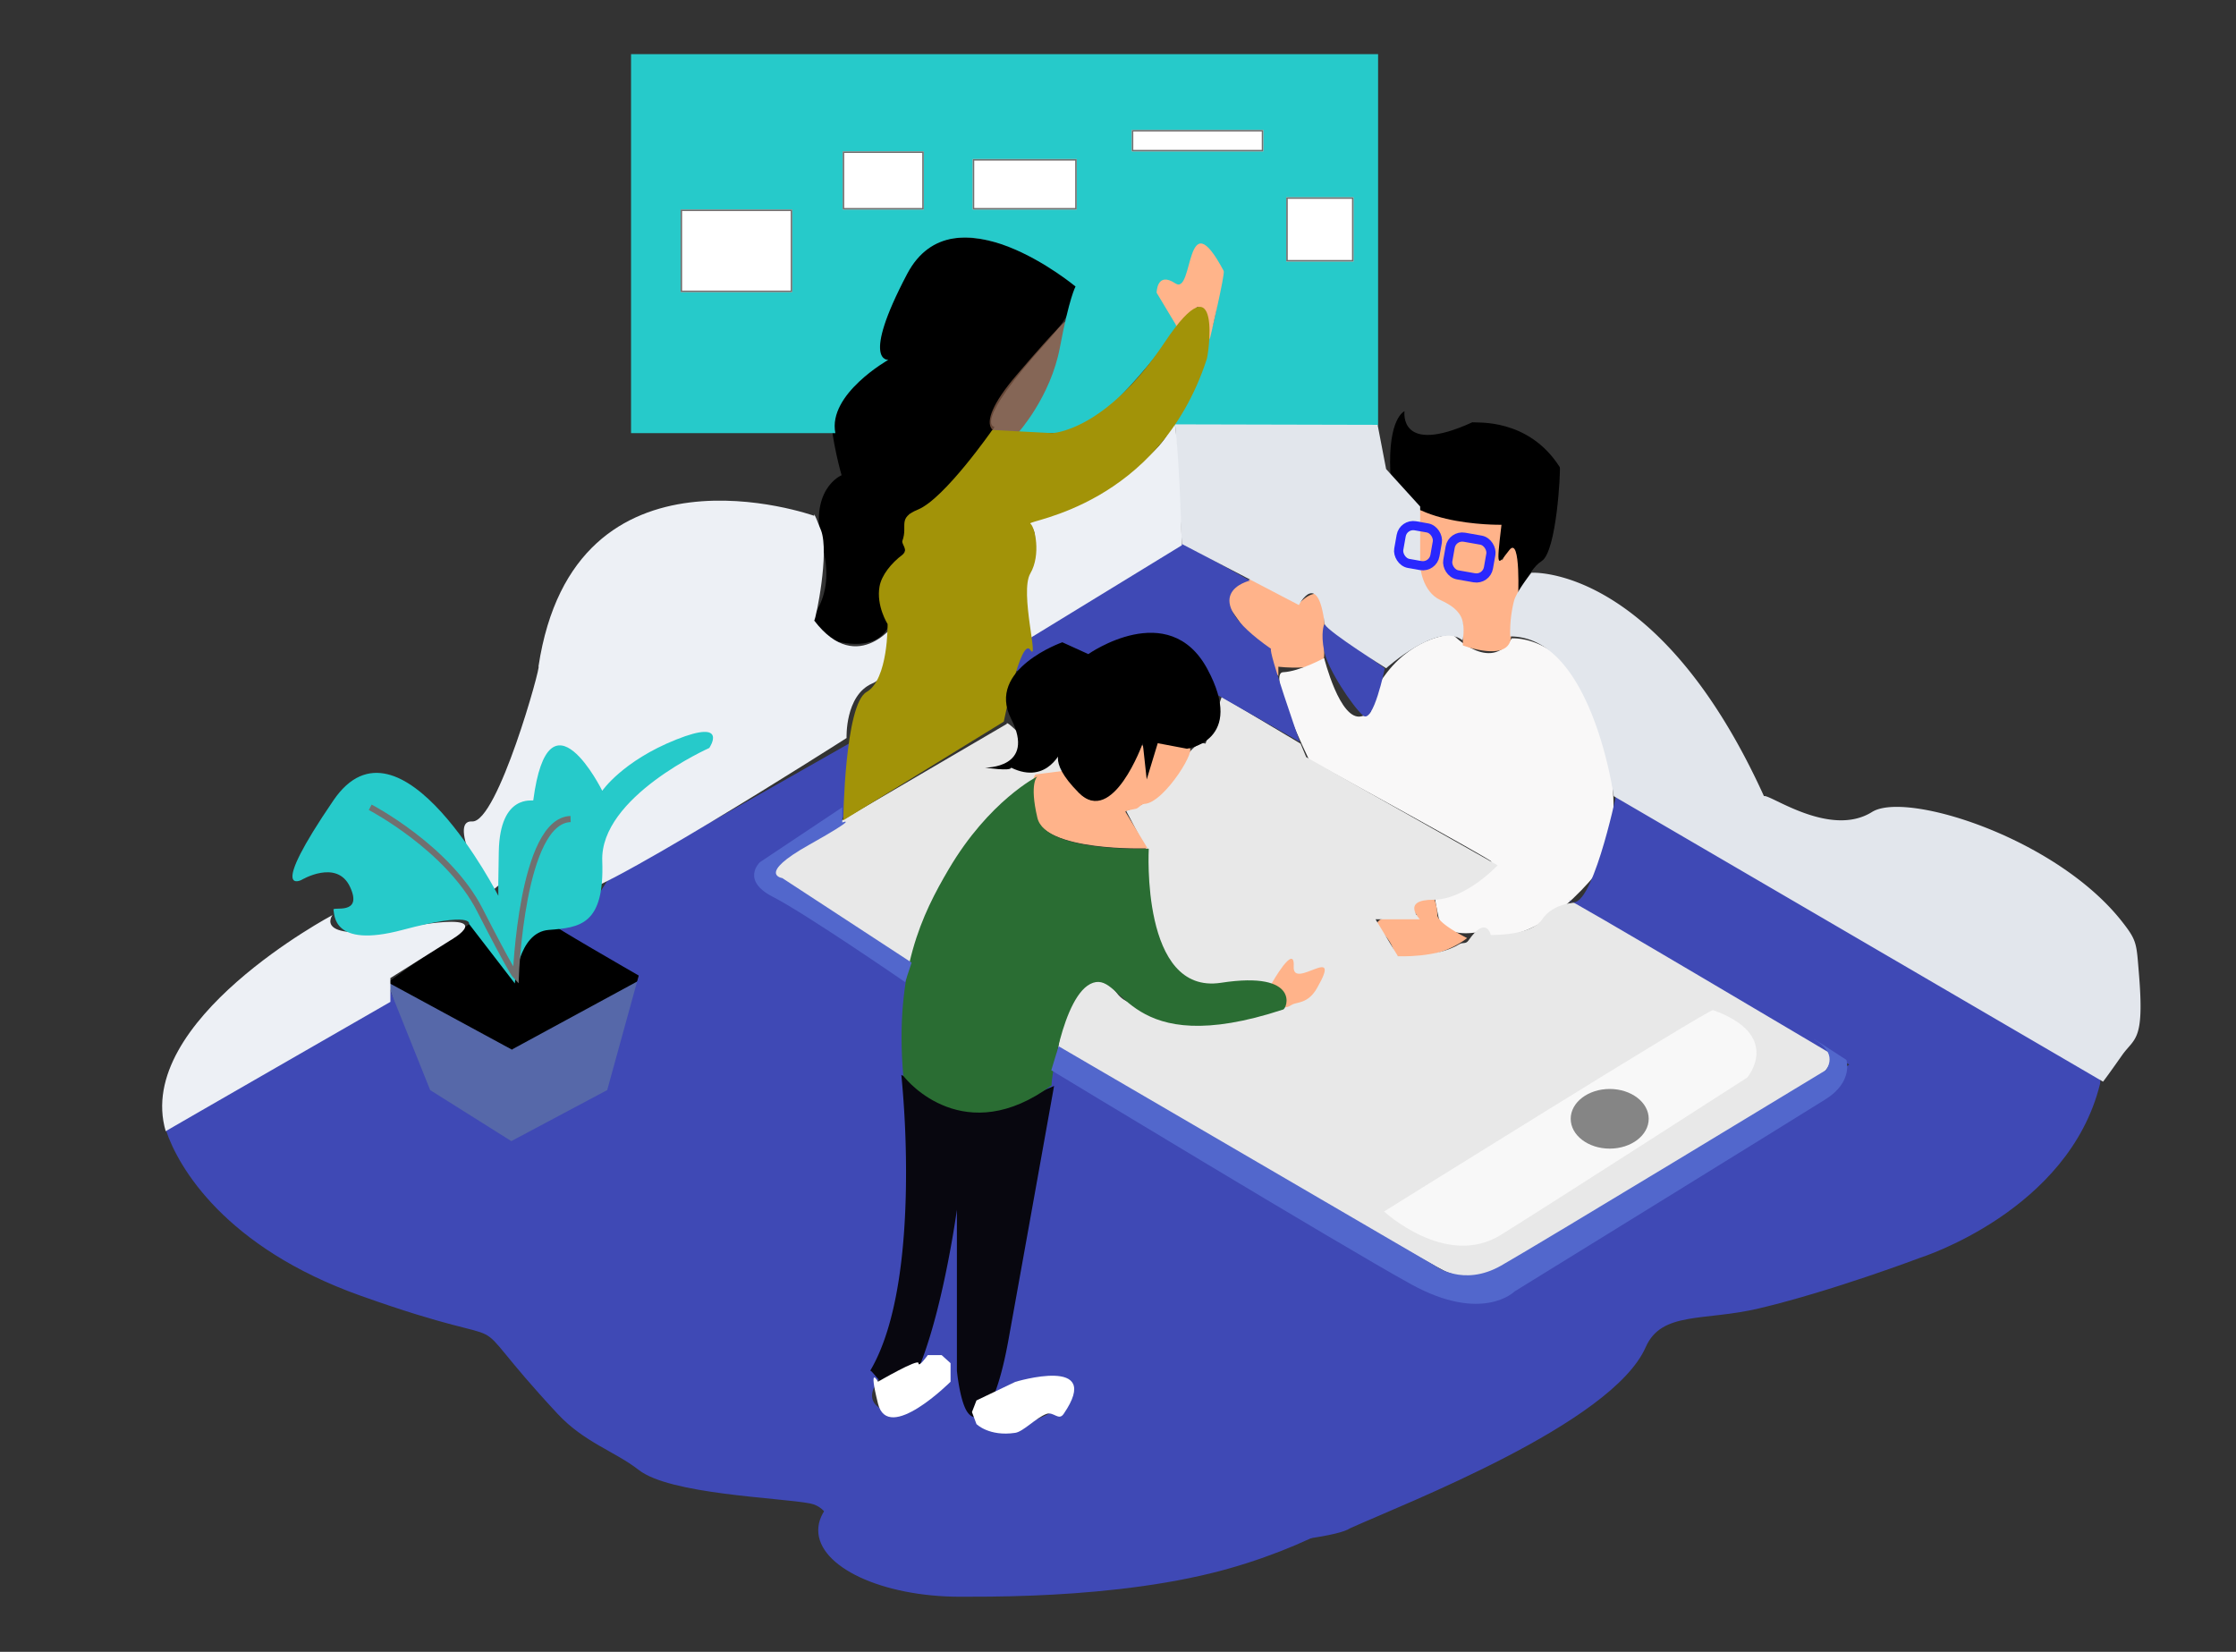 <svg xmlns="http://www.w3.org/2000/svg" xmlns:xlink="http://www.w3.org/1999/xlink" width="1462" height="1080" viewBox="0 0 1462 1080">
  <rect x="0" y="0" width="1462" height="1080" fill="#333333" stroke="none"/>
  <defs>
    <clipPath id="clip-csvg">
      <rect width="1462" height="1080"/>
    </clipPath>
  </defs>
  <g id="csvg" clip-path="url(#clip-csvg)">
    <rect width="1462" height="1080" fill="rgba(254,254,254,0)"/>
    <path id="Path_288" data-name="Path 288" d="M2987.853,4452.912s29.384,3.609,29.9-6.7,0-39.043,0-39.043-5.661-6.837-16.486,4.5c-.515-.516-30.17-15.969-30.17-15.969s-28.092,2.05-17.267,15.969,23.3,34.539,23.3,34.539l10.723,12.848Z" transform="translate(-2152 -4017)" fill="#ffb38a"/>
    <path id="Path_289" data-name="Path 289" d="M3017.8,4447.241s10.26,41.241,24.178,38.147-2.062-4.639,17.011-28.868,42.787-24.744,42.787-24.744,24.744,25.774,38.663,2.577c1.031,0,37.632-2.578,56.705,53.612s4.639,92.275,4.639,92.275-42.787,61.86-84.542,46.4c-.515,0-21.651,4.124-24.744-10.31s-2.062-12.372-2.062-12.372,38.147-8.763,36.6-23.713c.515-1.031-119.081-66.5-119.081-66.5s-27.837-56.705-17.012-57.221S3017.8,4447.241,3017.8,4447.241Z" transform="translate(-2152 -4017)" fill="#f9f8f8"/>
    <path id="Path_290" data-name="Path 290" d="M3079.613,4350.842s-5.671,50,10.825,57.736,18.043,13.918,18.043,18.558v11.856s29.9,11.341,31.446-5.155,10.565-42.536,10.565-42.536-2.932-20.952-9.749-18.933c-1.583.453-4.061,6.33-6.486,10.949-.195.371-.393-2.414-.72-1.906-1.526,2.437,1.513-1.17.72-1.7-2.18-1.081,0-20.77,0-20.77s-21.817-3.614-33.923-5.793c-1.935-.348-6.012-.705-7.064-1.271A18.073,18.073,0,0,0,3079.613,4350.842Z" transform="translate(-2152 -4017)" fill="#ffb38a"/>
    <path id="Path_291" data-name="Path 291" d="M3070.334,4285.889s-4.124,29.383,44.333,7.217c2.577.516,36.6-3.093,57.221,29.384.516,2.578-2.062,55.159-11.856,61.345s-15.465,25.775-15.465,25.775,2.062-42.786-5.671-32.992-8.764,13.4-5.155-16.5c-1.031,0-71.139,1.03-72.686-34.539S3070.334,4285.889,3070.334,4285.889Z" transform="translate(-2152 -4017)"/>
    <g id="Rectangle_25" data-name="Rectangle 25" transform="translate(947.151 346.378) rotate(10)" fill="none" stroke="#2928fe" stroke-width="6">
      <rect width="33" height="31" rx="11" stroke="none"/>
      <rect x="3" y="3" width="27" height="25" rx="8" fill="none"/>
    </g>
    <path id="Path_293" data-name="Path 293" d="M2802.207,4296.106s-28.552,52.006-56.085,57.1c2.039,1.02,5.1,20.395-11.217,35.69s0,30.592,0,30.592-1.02,33.651-56.085,10.2c-6.118-2.04,21.414-15.3,11.217-54.045s12.237-47.927,12.237-47.927-26.582-89.736,17.267-87.7c.985-1.97,11.046-84.563,84.329-64.373,2.5.688,2.491-.971,5.231,0,0,.744,43.8,4.163,46.772,28.31,1.052,8.539-5.5,21.2-18.995,36.063C2786.911,4295.086,2802.207,4296.106,2802.207,4296.106Z" transform="translate(-2152 -4017)"/>
    <path id="Path_294" data-name="Path 294" d="M2848.8,4227.036s5.418,53.359-32.312,74.774c-.483-.483-12.079.625-16-4.308-3.956-4.966.444-16.811,16-35.047C2846.055,4227.784,2848.8,4227.036,2848.8,4227.036Z" transform="translate(-2152 -4017)" fill="#ffb38a" opacity="0.4"/>
    <path id="Path_295" data-name="Path 295" d="M2564.611,4052.391H3053.06v242.695l-134.317.995,26.058-65.66s18.523-67.735-23.286-21.847c2.039,0,0-4.243,0-4.243s1.448,4.055-2.772,4.243c-1.6.047-5.662-10.245-5.328-4.243.41,7.379,2.669,8.806,5.328,13.474,3.589,6.308,2.772,14.059,2.772,14.059s-56.844,78.519-78.259,68.321H2817.5s21.414-23.454,27.533-56.085,10.2-39.769,10.2-39.769-79.539-66.282-110.13-8.158-12.237,56.085-12.237,56.085-39.769,22.434-34.671,47.927H2564.611Z" transform="translate(-2152 -4017)" fill="#26caca"/>
    <path id="Path_296" data-name="Path 296" d="M2920.5,4228.8l-12.237-20.395s0-14.276,12.237-6.118,6.118-56.085,31.612-8.158c1.02,2.04-9.152,44.9-9.152,44.9s-6.144-34.707-11.243-15.332S2920.5,4228.8,2920.5,4228.8Z" transform="translate(-2152 -4017)" fill="#ffb48a"/>
    <path id="Path_297" data-name="Path 297" d="M2403.824,4660.518l84.416,43.81,86.323-47.6-91.766-52.7Z" transform="translate(-2152 -4017)"/>
    <path id="Path_298" data-name="Path 298" d="M2488.628,4704.328v62.428l-60.262-38.323-22.856-69.179Z" transform="translate(-2152 -4017)" fill="#5668a9"/>
    <path id="Path_299" data-name="Path 299" d="M2570.768,4657.567l-18.549,72.933-65.344,38.364V4703.1Z" transform="translate(-2152 -4017)" fill="#5668a9"/>
    <path id="Path_301" data-name="Path 301" d="M2810.314,4490.294l-146.694,85.825s-18.869,4.869,0,19.478,81.132,57.4,81.132,57.4,90.668-141.056,133.885-143.49c-1.218,0-24.309-2.461-24.309-2.461s-25.752-.315-35.491-10.054S2810.314,4490.294,2810.314,4490.294Z" transform="translate(-2152 -4017)" fill="#e8e8e8"/>
    <path id="Path_303" data-name="Path 303" d="M3089.626,4604.361s-24.236-3.9-11.252,10.819c-.865.866-36.354-1.731-22.937,11.252s2.164,18.61,22.938,16.446,32.891-12.551,32.891-12.551-19.475-9.521-19.475-15.147A31.882,31.882,0,0,0,3089.626,4604.361Z" transform="translate(-2152 -4017)" fill="#ffb38a"/>
    <path id="Path_304" data-name="Path 304" d="M2950.852,4472.514l51.547,30.719,3.657,8.777,125.173,70.746s-20.936,22.527-42.147,22.527-8.72,12.78-8.72,12.78H3051.4l14.628,24.136s25.238,1.257,40.128-7.85c2.3-1.406,4.207.117,5.95-2.39,11.7-16.822,14.628-3.657,14.628-3.657s26.331.731,33.645-10.24,22.673-10.971,22.673-10.971l158.714,92.157s22.673,10.239-11.7,29.256-199.672,119.218-199.672,119.218-16.822,8.777-34.376,0-252.333-144.086-252.333-144.086,4.5-45.665,28.49-47.541c5.119-.4,8.142,11.57,16.126,15.359,38.06,18.063,82.2,10.665,104.822,1.156,2.777-1.167-29.06-19.354-26.988-21.08,17.554-14.628,53.819-2.019,53.819-2.019s-26.4,13.721-23.477,2.019-12.362,4.564-12.362,4.564-84.9,31.443-88.553-45.354c1.463-1.463,7.077-36.31,7.077-36.31l-14.338-27.315s24.136-6.583,34.376-27.062,17.553-16.822,17.553-16.822Z" transform="translate(-2152 -4017)" fill="#e8e8e8"/>
    <path id="Path_308" data-name="Path 308" d="M2824.763,4427.417l100.838-55.169,43.679,24.367s-37.985,8.589,13.824,44.629c-2.252.751,18.771,60.818,18.771,60.818l-54.061-30.784s-23.25-29.34-57.409-28.1c-10.052.364-12.305-9.26-26.713,1.985l-49.159,10.894Z" transform="translate(-2152 -4017)" fill="#3f49b5"/>
    <path id="Path_307" data-name="Path 307" d="M2708.527,4502.358l-159.514,90.6s-21,35.45-32.461,30.1,53.092,31.79,53.092,31.79l-20.63,74.881-62.677,33.363-53.074-33.363-26.065-65-146.6,78.15s-2.856,4.8,0,13.353c8.053,24.125,38.7,76.418,127.028,107.89,118.4,42.187,56.8-.325,128.93,77.245,17.455,18.772,37.685,24.663,53.092,36.733,20.4,15.983,91.737,18.049,111.852,21.857,26.206,4.962,9.422,56.829,43,40.336,6.258-3.074,14.37-2.992,23.128-2,13.175,1.49,27.536,5.229,36.75,2,55.389-19.412,85.066-39.148,97.984-24.078,16.331,19.052,138.81,9.526,152.419,0,1.375-.962-4.266,1.938,0,0,35.156-15.969,171.224-68.236,193.246-118.4,10.386-23.658,38.157-16.849,73.98-25.32,48.083-11.37,105.657-33.2,105.657-33.2s96.884-30.463,117.4-113.478c.577-2.334-.474-6.991,0-9.557-1.361,2.722-316.333-179.425-316.333-179.425s-16.531,78.844-30.14,69.317S3361.1,4713.041,3361.1,4713.041s-13.341,9.429-28.454,21.437c-3.4,2.706,6.135,6.805,0,8.406-31.3,8.165-204.372,123.116-204.372,123.116s-3.229.372-17.806-1.873c-7.562-1.165-18.866-5.878-27.718-8.491-3.26-.961-6.432,2.083-8.516,0-16.331-16.331-234.425-139.365-234.425-139.365l-21.421,46.825-6.8,149.7s85.736,8.165,6.8,36.744c-5.443-1.361-27.218,10.888-34.022-8.165s-46.27,0-46.27,0-23.135-2.722-13.609-19.053,0-16.331,0-16.331,28.2,71.656,52.886,72.116c35.366.661,71.887-71.627,74.334-88.6,1.448-10.041-23.266-69.236-53.31-90.852-14.359-10.331-46.017,13.143-45.8,7.508,1.112-29.022,7.84-57.795,3.754-76.428-8.448-38.529-8.667-63.5-9.832-72.4-.287-2.189-3.659-1.977-3.659-1.977l-92.106-62.821s23.381-34.934,42.433-33.573S2708.527,4502.358,2708.527,4502.358Z" transform="translate(-2152 -4017)" fill="#3f49b5"/>
    <path id="Path_309" data-name="Path 309" d="M3017.8,4425.269l39.635,28.74s-7.509,36.792-14.266,30.785-22.957-30.034-25.369-42.047S3017.8,4425.269,3017.8,4425.269Z" transform="translate(-2152 -4017)" fill="#3f49b5"/>
    <path id="Path_310" data-name="Path 310" d="M3153.321,4391.479s83.111-5.58,152.044,146.074c3.447-1.723,43.083,27.573,70.657,10.34,22.334-13.959,120.54,17.033,163.415,71.616,9.924,12.634,9.439,14.254,11.076,33.9,3.74,44.875-2.8,41.852-11.076,53.627-10.43,14.849-12.365,17.189-12.365,17.189l-319.937-186.673s-14.268-104.44-67.692-104.44a83.9,83.9,0,0,1,2.414-22.929C3143.484,4403.688,3153.321,4391.479,3153.321,4391.479Z" transform="translate(-2152 -4017)" fill="#e2e6ec"/>
    <path id="Path_311" data-name="Path 311" d="M2920.367,4294.456l4.4,78.22,76.5,39.922s12.443-24.056,16.895,12.671c3.339,5.564,40.152,28.65,40.152,28.65s34.172-30.635,49.753-18.393c.5.5,1.745-7.775,0-13.274-1.914-6.04-7.431-9.8-14.14-12.85-12.242-5.564-13.355-22.258-13.355-22.258l-22.258-8.9,22.258,8.9v-33.388h0v-5.564l-22.258-24.484-5.565-28.936Z" transform="translate(-2152 -4017)" fill="#e2e6ec"/>
    <path id="Path_312" data-name="Path 312" d="M2924.762,4373.508l-104.749,64.079-10.83-1.8s28.1-66.573,16.966-74.363,84.144-29.921,93.048-69.986C2922.537,4295.884,2924.762,4373.508,2924.762,4373.508Z" transform="translate(-2152 -4017)" fill="#edf0f5"/>
    <path id="Path_313" data-name="Path 313" d="M2684.371,4354.265s-156.922-56.155-180.293,98.541c2.226-2.226-26.71,102.389-43.4,101.276s10.562,47.557,10.562,47.557l26.64-22.8s-10.492-31.439-4.927-35.891-13.992,19.14,4.927,40.285,203.189-142.674,59.622-34.72c-1.113,2.226-38.546,43.1-32.982,53.121s181-102.09,181-102.09-1.113-27.824,16.694-35.614,16.694-41.178,16.694-41.178-25.6,37.84-54.533,0c1.113-1.113,10.017-44.518,4.452-58.985S2684.371,4354.265,2684.371,4354.265Z" transform="translate(-2152 -4017)" fill="#edf0f5"/>
    <path id="Path_314" data-name="Path 314" d="M2369.414,4615.293s-130.212,69-109.066,141.341c-2.226,1.113,146.906-84.583,146.906-84.583v-15.581l38.952-24.484s35.614-20.032-27.823-8.9S2369.414,4615.293,2369.414,4615.293Z" transform="translate(-2152 -4017)" fill="#edf0f5"/>
    <path id="Path_283" data-name="Path 283" d="M2741.336,4719.813a657.283,657.283,0,0,1,3.028,71.619c-.5,41.4-5.4,91.361-23.361,121.752,2.7,0,18.886,32.376,33.726-6.746s22.934-98.479,22.934-98.479v105.225s1.965,20.527,7.072,27.379c6.675,8.962,18.017.278,26.654-47.615,14.84-82.291,29.81-165.931,29.81-165.931s-51.4,23.262-63.536,13.819S2741.336,4719.813,2741.336,4719.813Z" transform="translate(-2152 -4017)" fill="#08070f"/>
    <path id="Path_285" data-name="Path 285" d="M2758.605,4903.02h9.095l5.823,5.257v12.136s-40.82,40.819-47.439,14.342,0-14.342,0-14.342,26.478-15.445,26.478-12.136S2758.605,4903.02,2758.605,4903.02Z" transform="translate(-2152 -4017)" fill="#fff"/>
    <path id="Path_284" data-name="Path 284" d="M2808.827,4921.515s58.1-17.652,31.621,20.961c-3.255,4.747-6.559-1.741-11.263,0-6.852,2.54-15.089,11.561-20.358,12.352-17.133,2.575-25.374-5.732-25.374-5.732l-2.937-7.826,2.937-7.62Z" transform="translate(-2145 -4018)" fill="#fff"/>
    <path id="Path_286" data-name="Path 286" d="M2829.1,4523.352l19.078-2.462s15.444,35.122,30.394,10.894,15.98-30.93,19.589-28.353,4.175,17.459,4.175,17.459,1.885-10.182,5.231-17.459c2-4.338,4.4,1.633,2.966,0-2.937-3.357,6-.81,13.958,0,1.437.149,2.551,3.057,4.085,2.578,8.248-2.578-14.95,36.085-28.353,36.6-2.091.081-3.838,2.905-5.58,3.206-7.534,1.289-6.792,1.949-6.792,1.949l14.485,23.9s-68.6,2.481-73.235-21.232S2829.1,4523.352,2829.1,4523.352Z" transform="translate(-2152 -4017)" fill="#ffb38a"/>
    <path id="Path_306" data-name="Path 306" d="M2743.854,4673.343l4.135-25.909Z" transform="translate(-2152 -4017)" fill="#5267cc"/>
    <path id="Path_300" data-name="Path 300" d="M2488.628,4660.006s1.944-33.436,22.161-34.991,36.546-3.11,34.991-45.1,69.982-73.87,69.982-73.87,13.219-19.44-21.772-5.443-48.21,33.436-48.21,33.436-34.991-70.76-45.1,6.22c0,.778-21.772-4.665-22.55,33.436s0,29.548,0,29.548-64.539-126.745-108.083-62.984-20.994,52.1-20.994,52.1,23.327-14,31.88,4.666-11.664,12.441-10.886,14.774-1.555,25.66,45.1,13.219,43.544-3.888,43.544-3.888Z" transform="translate(-2152 -4017)" fill="#26caca"/>
    <path id="Path_302" data-name="Path 302" d="M2983.425,4660.085s15.317-27.16,14.451-11.147,32.892-16.446,15.147,14.282c-5.927,10.263-13.222,8.8-16.229,10.669-5.249,3.285-5.226.855-5.226.855Z" transform="translate(-2152 -4017)" fill="#ffb38a"/>
    <path id="Path_282" data-name="Path 282" d="M2830.275,4524.663s-31.573,15.82-58,60.716c-17.141,29.117-35.546,66.153-29.684,134.894,2.7,4.047,40.45,48.119,97.109,6.3-1.349,2.7,6.766-60.26,27-67.005s21.584,51.264,124.111,17.538c2.7,0,12.141-25.632-40.471-17.538s-47.216-87.687-47.216-87.687-67.451,2.7-72.848-20.235S2830.275,4524.663,2830.275,4524.663Z" transform="translate(-2152 -4017)" fill="#2a6d33"/>
    <path id="Path_292" data-name="Path 292" d="M2703.358,4553.348l104.967-64.514s11.217-56.084,17.335-46.907-7.138-37.73,0-49.967,3.059-30.592,0-32.631,83.617-11.216,115.229-107.071c1.02-1.02,11.217-69.342-27.533-11.217s-73.42,59.144-73.42,59.144l-39.145-2.067s-31.217,44.9-48.552,52.034c-13.747,5.661-6.5,10.381-10.2,20.395-.827,2.254,4.222,6.011,0,9.177-7.22,5.415-13.629,13.307-14.956,20.7-2.284,12.714,5.273,24.608,5.273,24.608s.505,36.266-13.771,44.424S2703.358,4553.348,2703.358,4553.348Z" transform="translate(-2152 -4017)" fill="#a29308"/>
    <path id="Path_287" data-name="Path 287" d="M2796.086,4518.9s33.508.516,17.011-31.961,33.508-50,33.508-50l17.011,7.732s52.581-37.116,77.841,9.795-13.4,52.065-13.4,52.065l-19.073-3.608-7.217,23.713-2.578-23.713s-19.589,54.643-41.756,32.477-10.825-28.868-10.825-28.868-9.279,24.229-33.508,12.372C2813.1,4521.474,2796.086,4518.9,2796.086,4518.9Z" transform="translate(-2152 -4017)"/>
    <g id="Rectangle_24" data-name="Rectangle 24" transform="matrix(0.985, 0.174, -0.174, 0.985, 915.106, 338.899)" fill="none" stroke="#2928fe" stroke-width="6">
      <rect width="30" height="31" rx="11" stroke="none"/>
      <rect x="3" y="3" width="24" height="25" rx="8" fill="none"/>
    </g>
    <g id="Rectangle_26" data-name="Rectangle 26" transform="translate(445 137)" fill="#fff" stroke="#707070" stroke-width="1">
      <rect width="73" height="54" stroke="none"/>
      <rect x="0.5" y="0.5" width="72" height="53" fill="none"/>
    </g>
    <g id="Rectangle_27" data-name="Rectangle 27" transform="translate(551 99)" fill="#fff" stroke="#707070" stroke-width="1">
      <rect width="53" height="38" stroke="none"/>
      <rect x="0.5" y="0.5" width="52" height="37" fill="none"/>
    </g>
    <g id="Rectangle_28" data-name="Rectangle 28" transform="translate(636 104)" fill="#fff" stroke="#707070" stroke-width="1">
      <rect width="68" height="33" stroke="none"/>
      <rect x="0.5" y="0.5" width="67" height="32" fill="none"/>
    </g>
    <g id="Rectangle_29" data-name="Rectangle 29" transform="translate(740 85)" fill="#fff" stroke="#707070" stroke-width="1">
      <rect width="86" height="14" stroke="none"/>
      <rect x="0.5" y="0.5" width="85" height="13" fill="none"/>
    </g>
    <g id="Rectangle_30" data-name="Rectangle 30" transform="translate(841 129)" fill="#fff" stroke="#707070" stroke-width="1">
      <rect width="44" height="42" stroke="none"/>
      <rect x="0.5" y="0.5" width="43" height="41" fill="none"/>
    </g>
    <path id="Path_315" data-name="Path 315" d="M3056.97,4809.1s40.556,37.618,76.409,15.282,161.048-102.859,161.048-102.859,23.51-27.625-22.335-44.083C3270.916,4675.677,3056.97,4809.1,3056.97,4809.1Z" transform="translate(-2152 -4017)" fill="#f8f8f8"/>
    <ellipse id="Ellipse_41" data-name="Ellipse 41" cx="25.5" cy="19.5" rx="25.5" ry="19.5" transform="translate(1027 712)" fill="#858585"/>
    <path id="Path_316" data-name="Path 316" d="M2844.155,4701.05l246.036,143.471s18.253,14.2,43.267,0,212.277-127.772,212.277-127.772,8.113-9.464-4.732-18.253,18.253,11.493,18.253,11.493,4.732,14.2-13.521,25.689-203.489,125.744-203.489,125.744-20.957,20.958-67.6-4.732-235.263-139.941-235.263-139.941Z" transform="translate(-2152 -4017)" fill="#5267cc"/>
    <path id="Path_317" data-name="Path 317" d="M2748.059,4646.382l-84.548-55.264s-17-2.362,17.476-21.728,21.728-14.642,21.728-14.642v-9.919l-53.846,35.9s-12.753,11.808,8.5,22.672,86.438,55.736,86.438,55.736Z" transform="translate(-2152 -4017)" fill="#5267cc"/>
    <path id="Path_318" data-name="Path 318" d="M2394.071,4544.83s50.9,26.527,71.634,67.057,23.564,43.357,23.564,43.357,3.77-101.8,35.817-102.738" transform="translate(-2152 -4017)" fill="none" stroke="#707070" stroke-width="4"/>
    <path id="Path_319" data-name="Path 319" d="M93,0c51.362,0,279.385-11.5,279.385,12.524,0,11.772-52.075,43.29-114.153,58.755C218.288,81.231,174.243,84.885,140.1,86.235c-20.347.8-37.2.765-47.1.765C41.638,87,0,67.524,0,43.5S41.638,0,93,0Z" transform="translate(535 957)" fill="#3f49b5"/>
  </g>
</svg>

